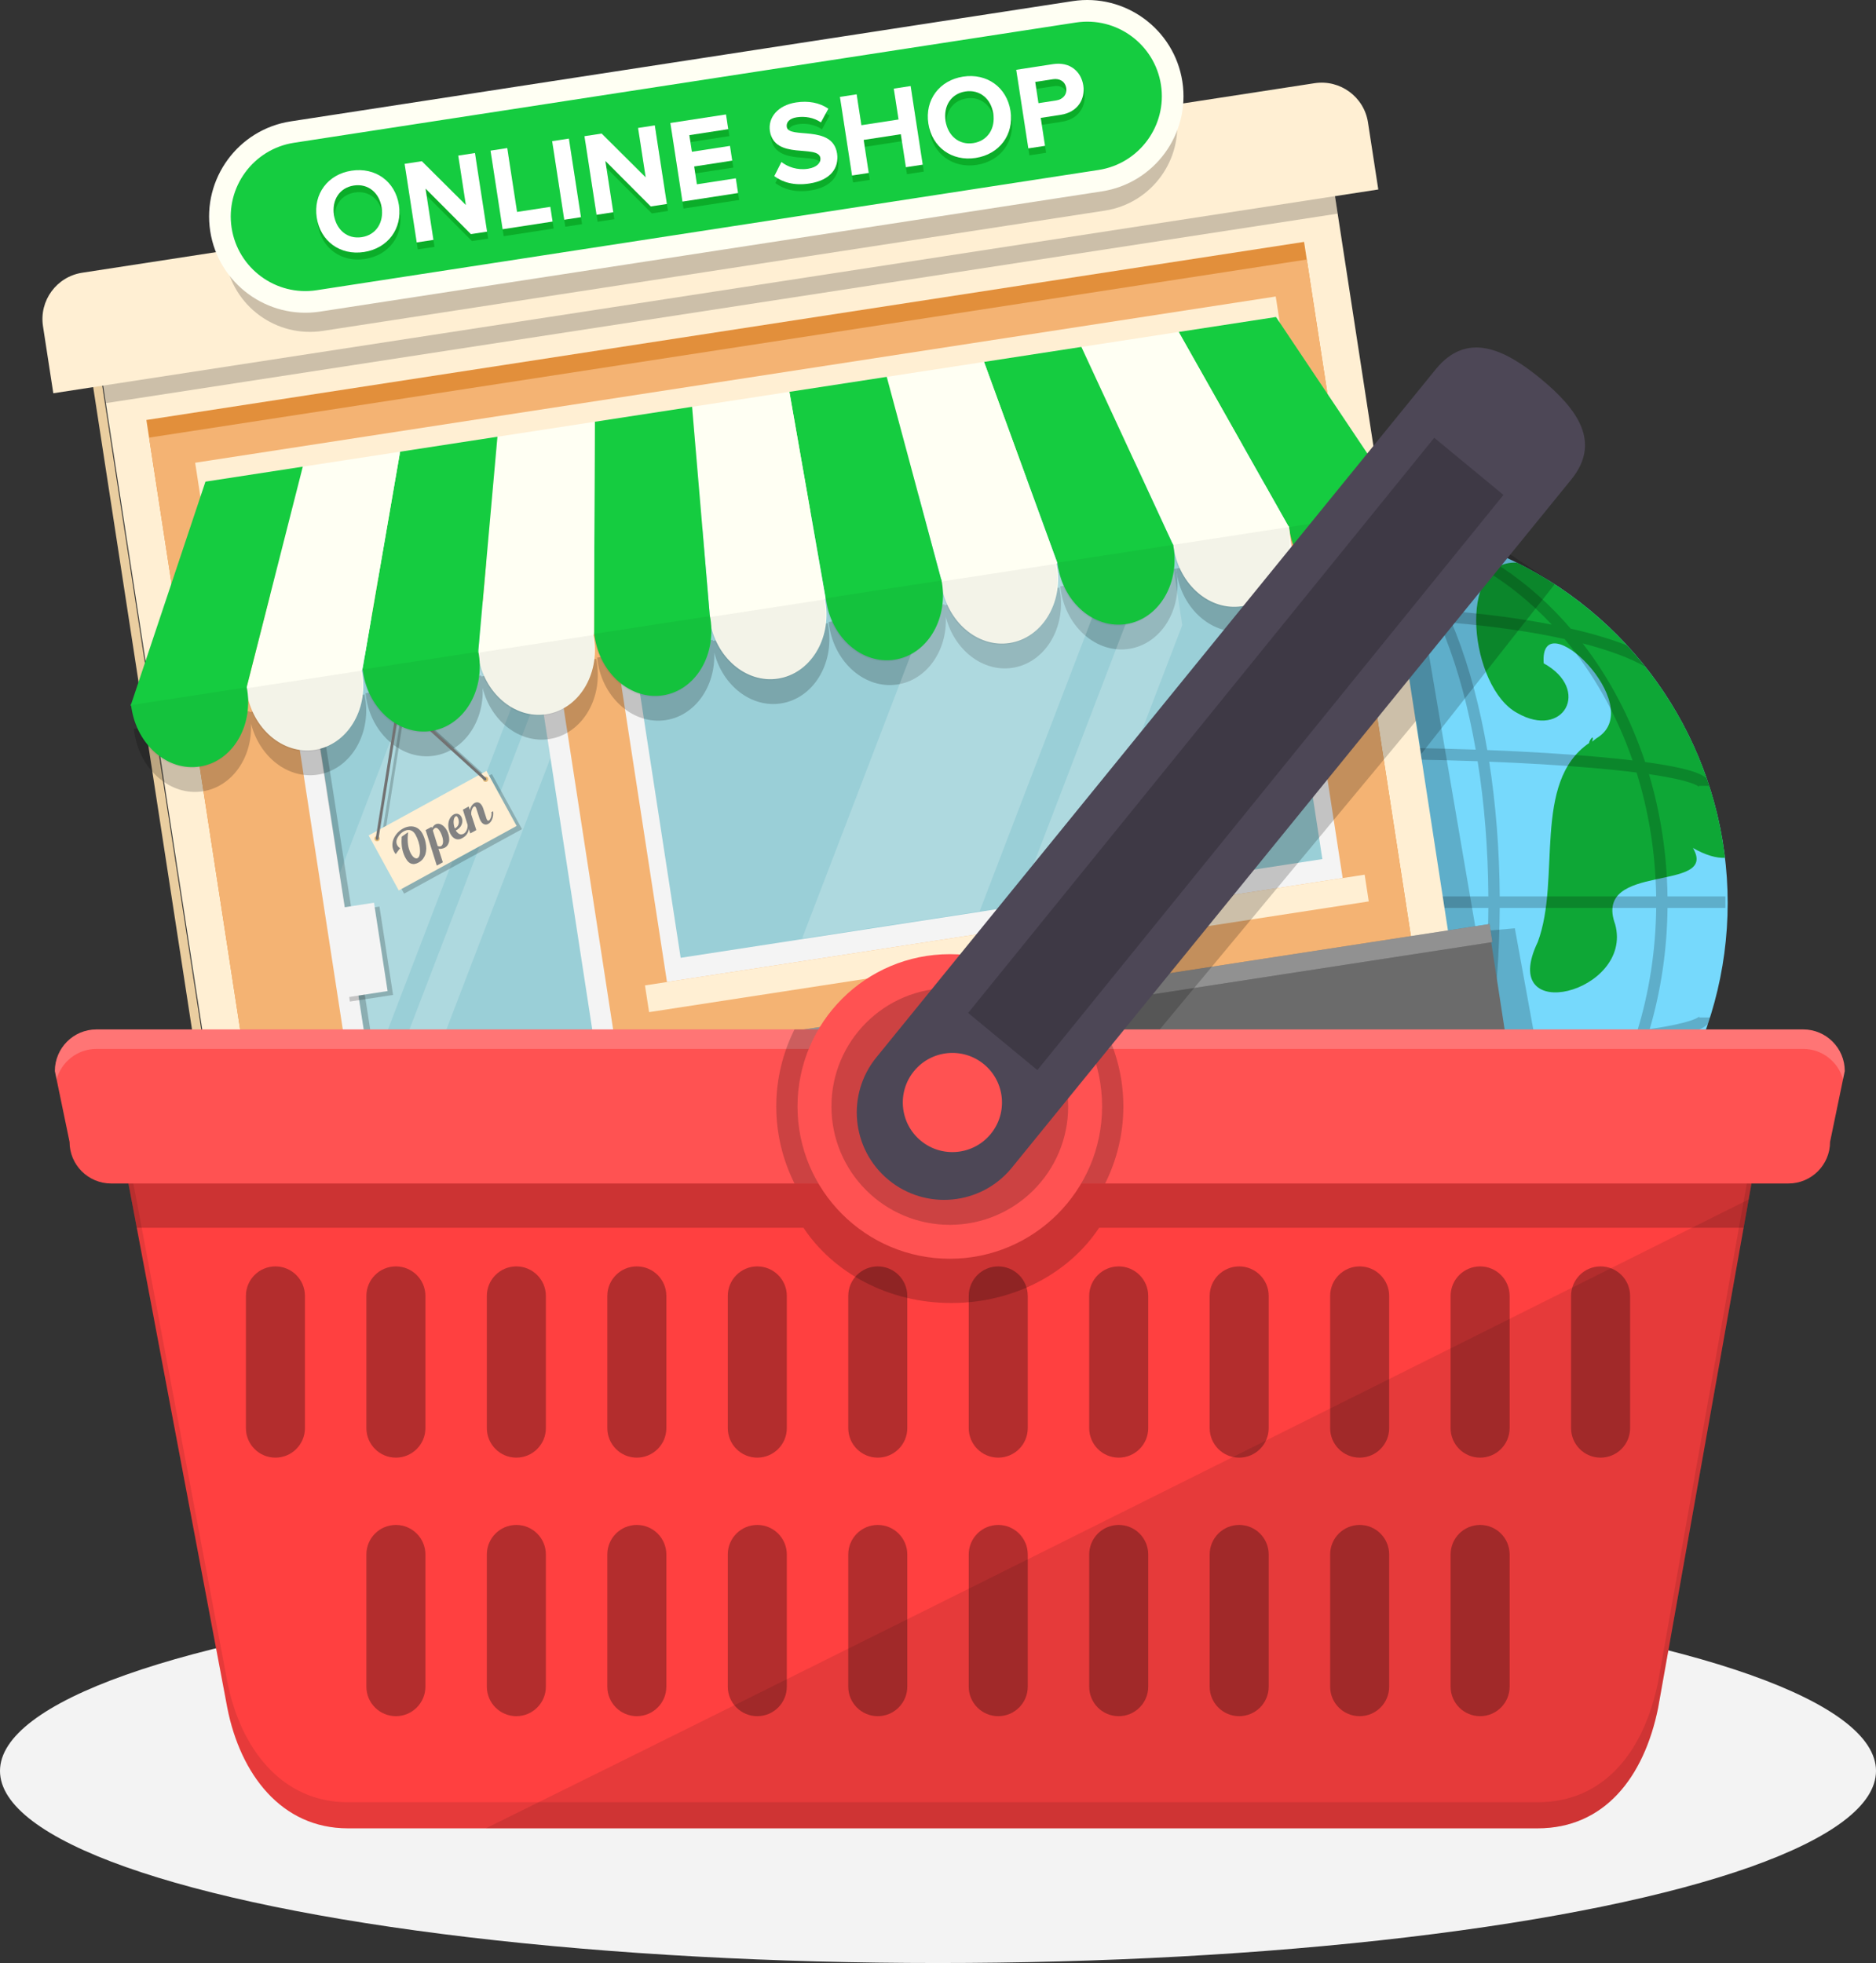 <?xml version="1.0" encoding="utf-8"?>
<!-- Generator: Adobe Illustrator 16.0.0, SVG Export Plug-In . SVG Version: 6.00 Build 0)  -->
<!DOCTYPE svg PUBLIC "-//W3C//DTD SVG 1.1//EN" "http://www.w3.org/Graphics/SVG/1.1/DTD/svg11.dtd">
<svg version="1.1" xmlns="http://www.w3.org/2000/svg" xmlns:xlink="http://www.w3.org/1999/xlink" x="0px" y="0px"
	 width="349.694px" height="365.922px" viewBox="0 0 349.694 365.922" enable-background="new 0 0 349.694 365.922"
	 xml:space="preserve">
<rect x="0" y="0" width="349.694" height="365.922" fill="#333333" stroke="none"/>
<g id="Layer_1">
</g>
<g id="Layer_2">
	<g>
		<ellipse fill="#F3F3F3" cx="174.847" cy="330.115" rx="174.847" ry="35.808"/>
		<g>
			<circle fill="#76D9FC" cx="251.202" cy="168.316" r="70.844"/>
			<path fill="#0EA736" d="M266.659,227.719c-9.821-4.847-17.568-13.195-28.347-16.353c-9.337-6.985-27.396,0.445-29.031-14.826
				c-0.066-7.338-6.326-10.088-11.128-12.916c-4.788-10.766,15.095-17.517,16.963-5.293c6.683-1.225,7.522-13.255,15.054-15.964
				c3.55-3.984,14.854-1.645,10.02-8.232c3.394-4.169,14.762-5.519,8.09-13.4c-2.94-8.142-13.765-10.852-15.937-0.875
				c-8.994,3.713-7.846-16.999,2.001-15.537c6.926-0.5,5.215-6.356,0.788-7.736c-0.028-0.29-0.153-0.446-0.379-0.15
				c-0.792-0.189-1.631-0.372-2.565-0.204c-5.566-2.209-2.741-9.842-1.415-14.989h-2.429c-5.98,2.037-11.599,4.848-16.74,8.318
				c-9.012,11.576-17.846,25.373-21.712,36.887c-2.35,11.138-0.338,21.784,1.547,32.939c5.189,10.344,13.713,18.347,20.82,27.316
				c4.364,4.206,3.258,9.84,3.635,15.015c-0.087,0.052,0.072,0.171,0.072,0.18c0.206,3.15,1.083,6.052,4.076,8.379
				c0.807,0.806,1.659,1.806,2.538,2.855c6.676,2.953,13.889,4.91,21.454,5.666h14.334c8.878-0.892,17.27-3.422,24.872-7.288
				C279.079,227.45,271.135,225.484,266.659,227.719z"/>
			<path fill="#0EA736" d="M321.547,159.91c-2.856-24.177-17.888-44.618-38.795-55.035c-11.453-0.501-8.708,23.379,0.082,28.04
				c8.613,4.942,13.802-4.371,4.92-9.264c-0.896-11.807,19.441,7.76,10.075,13.817c-0.375,0.23-0.678,0.519-1.047,0.777
				c0.481-1.668-0.617-0.127-0.562,0.265c-10.676,7.303-5.18,25.298-9.568,37.08c-7.655,15.889,17.882,9.475,14.427-3.276
				c-4.321-11.767,19.441-5.815,14.492-14.24C317.977,159.438,319.949,159.977,321.547,159.91z"/>
			<g opacity="0.2">
				<path fill="#010000" d="M183.8,146.487c-0.012,0.047-0.03,0.09-0.045,0.138c0.657-0.037,1.239-0.083,1.239-0.138H183.8z"/>
				<path fill="#010000" d="M311.037,206.218h-0.084c0,0.054-0.014,0.107-0.017,0.16
					C310.97,206.325,311.005,206.272,311.037,206.218z"/>
				<path fill="#010000" d="M316.729,189.668c0-0.124,0.042-0.21,0.059-0.231c-0.115,0.154-1.183,1.215-9.272,2.394
					c2.071-7.094,3.232-14.684,3.319-22.586h10.788v-2.146H310.83c-0.111-7.978-1.323-15.643-3.46-22.787
					c8.179,1.184,9.253,2.254,9.363,2.406c-0.019-0.024-0.062-0.106-0.062-0.231h1.929c-0.147-0.458-0.306-0.915-0.464-1.371
					c-0.854-0.791-2.588-1.434-5.446-2.047c-1.664-0.359-3.681-0.7-6.032-1.021c-2.729-8.229-6.703-15.71-11.645-22.117
					c4.96,1.282,8.915,2.769,11.65,4.337c-1.081-1.358-2.203-2.682-3.38-3.96c-2.834-1.117-5.953-2.026-8.878-2.745
					c-0.529-0.129-1.076-0.254-1.621-0.376c-7.548-8.811-17.037-15.248-27.612-18.33c-4.518-0.904-9.186-1.385-13.969-1.385
					c-5.316,0-10.484,0.604-15.464,1.712c-10.138,3.196-19.229,9.485-26.514,17.983c-0.572,0.132-1.145,0.262-1.699,0.396
					c-2.675,0.654-5.507,1.473-8.136,2.46c-1.146,1.229-2.247,2.491-3.302,3.797c2.7-1.411,6.384-2.746,10.907-3.911
					c-4.938,6.403-8.915,13.874-11.645,22.097c-2.494,0.334-4.629,0.689-6.378,1.064c-2.042,0.439-3.509,0.893-4.495,1.406
					c-0.196,0.558-0.384,1.118-0.565,1.68c2.002-0.465,5.545-1.156,10.725-1.888c-2.145,7.153-3.36,14.834-3.475,22.832h-10.777
					c-0.006,0.406-0.029,0.81-0.029,1.217c0,0.313,0.018,0.617,0.023,0.929h10.78c0.085,7.916,1.253,15.523,3.331,22.625
					c-8.352-1.191-9.444-2.277-9.56-2.433c0.018,0.021,0.062,0.107,0.062,0.231h-1.357c0.205,0.645,0.426,1.276,0.647,1.908
					c0.982,0.555,2.513,1.041,4.692,1.511c1.713,0.37,3.791,0.719,6.221,1.046c2.527,7.774,6.163,14.894,10.67,21.083
					c-5.017-1.365-8.926-2.943-11.49-4.595c1.057,1.42,2.18,2.788,3.338,4.119c3.062,1.287,6.535,2.315,9.771,3.111
					c0.159,0.038,0.327,0.076,0.487,0.113c7.456,9.218,16.962,16.055,27.628,19.448c5.024,1.129,10.238,1.745,15.603,1.745
					c4.758,0,9.407-0.477,13.902-1.375c11.2-3.247,21.19-10.252,28.946-19.857c0.104-0.024,0.208-0.05,0.314-0.074
					c3.552-0.871,7.385-2.025,10.651-3.494c1.24-1.448,2.425-2.947,3.549-4.495c-2.447,1.905-6.708,3.741-12.405,5.308
					c4.499-6.188,8.126-13.309,10.652-21.076c2.303-0.318,4.288-0.654,5.931-1.007c3.053-0.656,4.826-1.344,5.609-2.216
					c0.135-0.398,0.28-0.798,0.407-1.203H316.729z M242.914,99.648c-3.872,2.786-7.446,7.591-10.525,14.202
					c-7.104,0.552-13.743,1.419-19.65,2.572C221.026,107.597,231.433,101.585,242.914,99.648z M210.353,119.107
					c6.184-1.362,13.331-2.381,21.045-3.023c-0.283,0.663-0.56,1.339-0.831,2.037c-2.482,6.357-4.436,13.705-5.805,21.686
					c-7.871,0.302-15.103,0.742-21.325,1.312c-2.068,0.185-3.986,0.383-5.75,0.592C200.644,133.188,204.979,125.519,210.353,119.107
					z M196.943,143.961c2.279-0.282,4.985-0.568,8.209-0.842c5.711-0.487,12.229-0.87,19.255-1.147
					c-1.237,7.906-1.905,16.389-1.965,25.127h-29.164C193.396,158.975,194.682,151.182,196.943,143.961z M193.276,169.245h29.164
					c0.045,8.667,0.692,17.081,1.894,24.939c-6.996-0.278-13.488-0.661-19.173-1.145c-3.299-0.285-6.057-0.574-8.371-0.862
					C194.6,185.008,193.363,177.291,193.276,169.245z M197.521,194.426c1.816,0.215,3.79,0.422,5.921,0.614
					c6.204,0.565,13.405,1.005,21.24,1.305c1.372,8.17,3.354,15.68,5.885,22.165c0.102,0.266,0.21,0.522,0.317,0.781
					c-8.028-0.681-15.413-1.784-21.731-3.254C204.231,209.818,200.261,202.497,197.521,194.426z M211.396,218.727
					c6.078,1.257,12.994,2.201,20.423,2.795c3.202,7.262,6.983,12.5,11.095,15.462C230.803,234.939,219.886,228.362,211.396,218.727
					z M249.94,237.609c-5.749-0.609-11.229-6.172-15.72-15.907c5.061,0.349,10.333,0.537,15.72,0.561V237.609z M249.94,220.116
					c-5.734-0.025-11.342-0.236-16.69-0.632c-0.244-0.574-0.483-1.163-0.718-1.765c-2.435-6.233-4.349-13.447-5.693-21.295
					c7.287,0.257,15.079,0.396,23.102,0.404V220.116z M249.94,194.677c-8.128-0.008-16.056-0.15-23.456-0.415
					c-1.223-7.86-1.885-16.31-1.927-25.018h25.383V194.677z M249.94,167.099h-25.383c0.056-8.783,0.742-17.298,2.001-25.205
					c7.383-0.264,15.281-0.405,23.382-0.416V167.099z M249.94,139.33c-7.992,0.011-15.756,0.146-23.019,0.396
					c1.336-7.661,3.225-14.704,5.61-20.812c0.409-1.046,0.827-2.049,1.253-3.018c5.188-0.372,10.61-0.572,16.155-0.594V139.33z
					 M249.94,113.155c-5.176,0.02-10.245,0.197-15.124,0.521c4.377-8.963,9.624-14.072,15.124-14.652V113.155z M308.714,167.099
					h-29.161c-0.058-8.735-0.731-17.213-1.962-25.115c6.898,0.276,13.306,0.657,18.922,1.136c3.386,0.289,6.203,0.588,8.554,0.886
					C307.318,151.211,308.6,158.99,308.714,167.099z M304.323,141.75c-1.862-0.224-3.891-0.437-6.091-0.632
					c-6.141-0.562-13.257-0.997-20.997-1.299c-1.369-7.987-3.323-15.34-5.806-21.699c-0.272-0.693-0.551-1.368-0.831-2.035
					c7.724,0.646,14.877,1.669,21.053,3.039C297.033,125.541,301.368,133.217,304.323,141.75z M289.27,116.441
					c-5.908-1.162-12.554-2.035-19.664-2.589c-3.074-6.612-6.651-11.418-10.525-14.204
					C270.571,101.587,280.98,107.607,289.27,116.441z M252.055,99.024c5.501,0.58,10.751,5.691,15.124,14.656
					c-4.882-0.325-9.949-0.505-15.124-0.525V99.024z M252.055,115.301c5.547,0.024,10.966,0.224,16.153,0.6
					c0.432,0.967,0.847,1.969,1.256,3.012c2.387,6.11,4.273,13.161,5.614,20.826c-7.263-0.255-15.027-0.396-23.023-0.409V115.301z
					 M252.055,141.478c8.104,0.015,16.008,0.159,23.384,0.422c1.259,7.907,1.941,16.419,1.999,25.199h-25.383V141.478z
					 M252.055,169.245h25.385c-0.043,8.706-0.703,17.151-1.929,25.009c-7.395,0.268-15.326,0.411-23.456,0.424V169.245z
					 M252.055,196.826c8.023-0.01,15.815-0.151,23.103-0.407c-1.347,7.849-3.261,15.062-5.693,21.301
					c-0.238,0.599-0.471,1.18-0.712,1.752c-5.352,0.402-10.958,0.616-16.697,0.642V196.826z M252.055,222.262
					c5.387-0.026,10.66-0.221,15.721-0.569c-4.489,9.742-9.97,15.305-15.721,15.916V222.262z M259.08,236.984
					c4.114-2.963,7.896-8.207,11.104-15.472c7.438-0.604,14.368-1.554,20.447-2.824C282.136,228.342,271.206,234.938,259.08,236.984
					z M292.87,215.996c-6.314,1.482-13.707,2.596-21.754,3.286c0.104-0.259,0.207-0.51,0.313-0.771
					c2.53-6.487,4.514-14.002,5.886-22.173c7.73-0.304,14.834-0.738,20.964-1.297c2.246-0.203,4.314-0.421,6.204-0.647
					C301.752,202.459,297.786,209.771,292.87,215.996z M305.213,192.141c-2.369,0.3-5.222,0.603-8.655,0.898
					c-5.613,0.474-12.005,0.856-18.892,1.13c1.196-7.85,1.844-16.264,1.887-24.925h29.166
					C308.631,177.279,307.397,184.986,305.213,192.141z"/>
			</g>
		</g>
		<path opacity="0.2" d="M249.94,105.994c0,0,12.896-7.908,12.722-6.911c-0.174,1,12.504,74.594,12.504,74.594l7.208-0.638
			l4.097,22.488l-14.637,15.266c0,0-22.127-8.97-22.388-9.598C249.185,200.567,249.94,105.994,249.94,105.994z"/>
		
			<rect x="29.148" y="50.912" transform="matrix(0.988 -0.152 0.152 0.988 -17.683 23.576)" fill="#FFEFD3" width="232.404" height="153.047"/>
		
			<rect x="28.649" y="68.729" transform="matrix(0.988 -0.152 0.152 0.988 -21.756 6.18)" fill="#EACEA0" width="1.707" height="153.048"/>
		
			<rect x="18.087" y="53.505" transform="matrix(0.988 -0.152 0.152 0.988 -6.879 21.059)" opacity="0.2" fill="#010000" width="232.404" height="4.024"/>
		
			<rect x="36.902" y="60.88" transform="matrix(0.988 -0.152 0.152 0.988 -18.427 23.749)" fill="#E28F3B" width="218.42" height="143.022"/>
		
			<rect x="37.154" y="64.187" transform="matrix(0.988 -0.152 0.152 0.988 -18.674 23.806)" fill="#F4B373" width="218.42" height="139.696"/>
		
			<rect x="116.025" y="187.383" transform="matrix(0.988 -0.152 0.152 0.988 -27.822 32.445)" fill="#6B6B6B" width="164.54" height="21.623"/>
		
			<rect x="116.968" y="198.24" transform="matrix(0.988 -0.152 0.152 0.988 -30.377 20.358)" opacity="0.2" fill="#010000" width="2.251" height="21.624"/>
		
			<rect x="35.794" y="208.427" transform="matrix(0.988 -0.152 0.152 0.988 -32.727 10.432)" fill="#A8A8A8" width="32.131" height="21.624"/>
		
			<rect x="65.479" y="206.159" transform="matrix(0.988 -0.152 0.152 0.988 -32.177 12.631)" opacity="0.2" fill="#010000" width="2.251" height="21.624"/>
		
			<rect x="114.454" y="184.788" transform="matrix(0.988 -0.152 0.152 0.988 -26.065 32.073)" opacity="0.2" fill="#010000" width="164.539" height="3.423"/>
		
			<rect x="34.223" y="207.309" transform="matrix(0.988 -0.152 0.152 0.988 -31.184 10.072)" opacity="0.2" fill="#010000" width="32.133" height="3.425"/>
		
			<rect x="114.455" y="184.788" transform="matrix(0.988 -0.152 0.152 0.988 -26.064 32.073)" fill="#919191" width="164.54" height="3.423"/>
		
			<rect x="34.023" y="206.012" transform="matrix(0.988 -0.152 0.152 0.988 -30.989 10.026)" fill="#919191" width="32.133" height="3.425"/>
		
			<rect x="60.667" y="113.472" transform="matrix(0.988 -0.152 0.152 0.988 -24.678 14.969)" fill="#F4F4F4" width="49.821" height="110.868"/>
		
			<rect x="116.222" y="76.452" transform="matrix(0.988 -0.152 0.152 0.988 -16.945 28.813)" fill="#F4F4F4" width="127.478" height="97.546"/>
		
			<rect x="119.868" y="173.402" transform="matrix(0.988 -0.152 0.152 0.988 -24.561 30.587)" fill="#FFEFD3" width="135.781" height="5.043"/>
		
			<rect x="119.428" y="80.53" transform="matrix(0.988 -0.152 0.152 0.988 -16.945 28.813)" fill="#9ACFD7" width="121.067" height="89.393"/>
		
			<rect x="64.669" y="120.155" transform="matrix(0.988 -0.152 0.152 0.988 -24.824 15.003)" fill="#9ACFD7" width="42.119" height="99.465"/>
		<polygon opacity="0.2" fill="#FFFFFF" points="72.219,220.584 102.631,141.241 100.658,128.422 70.247,207.764 		"/>
		<polygon opacity="0.2" fill="#FFFFFF" points="69.1,200.31 99.513,120.969 98.983,117.532 79.513,120.526 63.326,162.762 		"/>
		
			<rect x="65.902" y="135.707" transform="matrix(0.988 -0.154 0.154 0.988 -26.87 12.396)" opacity="0.2" fill="#010000" width="1.191" height="87.513"/>
		<g opacity="0.2">
			<path d="M262.357,99.355l-21.546,3.314c0.024,0.242,0.054,0.487,0.093,0.731c1.067,6.944,6.766,11.83,12.726,10.913
				s9.927-7.288,8.858-14.231C262.45,99.836,262.406,99.594,262.357,99.355z"/>
			<path d="M219.226,105.988c0.023,0.243,0.054,0.488,0.092,0.733c1.068,6.944,6.767,11.828,12.727,10.912
				c5.961-0.917,9.928-7.288,8.86-14.232c-0.039-0.244-0.083-0.487-0.133-0.727L219.226,105.988z"/>
			<path d="M197.64,109.307c0.025,0.245,0.056,0.488,0.094,0.733c1.066,6.943,6.765,11.829,12.727,10.913
				c5.959-0.916,9.926-7.288,8.857-14.232c-0.038-0.245-0.082-0.487-0.131-0.728L197.64,109.307z"/>
			<path d="M176.05,112.822c-0.012-0.062-0.021-0.126-0.034-0.187l-21.546,3.312c0.025,0.243,0.055,0.488,0.093,0.732
				c1.068,6.943,6.766,11.829,12.728,10.912c5.49-0.844,9.285-6.32,9.014-12.605c1.571,6.18,6.89,10.352,12.438,9.499
				c5.96-0.916,9.928-7.287,8.859-14.231c-0.038-0.244-0.083-0.487-0.132-0.726L176.05,112.822z"/>
			<path d="M132.88,119.462c-0.013-0.063-0.022-0.125-0.034-0.189l-21.547,3.314c0.025,0.244,0.057,0.486,0.093,0.732
				c1.069,6.944,6.767,11.829,12.726,10.913c5.494-0.847,9.289-6.321,9.016-12.608c1.571,6.181,6.89,10.354,12.438,9.501
				c5.962-0.917,9.926-7.288,8.859-14.231c-0.038-0.245-0.082-0.487-0.131-0.727L132.88,119.462z"/>
			<path d="M89.71,126.101c-0.013-0.062-0.022-0.126-0.035-0.188l-21.546,3.314c0.024,0.242,0.055,0.486,0.094,0.73
				c1.066,6.944,6.766,11.83,12.726,10.914c5.49-0.845,9.286-6.32,9.016-12.608c1.571,6.18,6.889,10.354,12.436,9.502
				c5.962-0.919,9.928-7.289,8.859-14.233c-0.037-0.243-0.082-0.485-0.132-0.727L89.71,126.101z"/>
			<path d="M46.539,132.741c-0.013-0.063-0.021-0.125-0.034-0.189l-21.547,3.315c0.025,0.242,0.055,0.488,0.093,0.732
				c1.067,6.944,6.766,11.829,12.726,10.912c5.492-0.845,9.287-6.319,9.017-12.605c1.572,6.179,6.888,10.353,12.437,9.499
				c5.961-0.916,9.928-7.288,8.86-14.233c-0.039-0.243-0.083-0.484-0.134-0.726L46.539,132.741z"/>
		</g>
		<polygon opacity="0.2" fill="#FFFFFF" points="149.609,174.685 149.647,174.932 182.61,169.863 205.506,110.125 204.689,104.816 
			174.616,109.442 		"/>
		<polygon opacity="0.2" fill="#FFFFFF" points="201.022,167.031 220.382,116.52 217.337,96.717 189.722,168.769 		"/>
		<path opacity="0.2" d="M91.685,144.294l-0.967,0.528L75.43,130.908c-0.107-0.097-0.272-0.089-0.371,0.018
			c-0.097,0.107-0.088,0.271,0.018,0.369l15.156,13.793L71.807,155.17l3.152-19.799c0.023-0.143-0.074-0.276-0.217-0.3
			c-0.144-0.021-0.276,0.076-0.3,0.218l-3.217,20.198l-1.515,0.83l5.616,10.267l21.975-12.026L91.685,144.294z"/>
		<g>
			
				<rect x="70.008" y="149.038" transform="matrix(0.877 -0.48 0.48 0.877 -64.217 58.625)" fill="#FFEFD3" width="25.049" height="11.701"/>
			<circle fill="#E5BD7C" cx="70.283" cy="156.338" r="0.496"/>
			<circle fill="#E5BD7C" cx="90.514" cy="145.259" r="0.497"/>
			<g>
				<path fill="#828282" d="M79.08,156.151c0.121,0.315,0.209,0.629,0.271,0.988c0.069,0.334,0.099,0.69,0.104,1.04
					c-0.011,0.356-0.05,0.7-0.145,1.02c-0.103,0.324-0.261,0.619-0.462,0.896c-0.211,0.278-0.507,0.515-0.831,0.692
					c-0.231,0.127-0.444,0.213-0.662,0.248c-0.2,0.049-0.42,0.044-0.63-0.016c-0.192-0.051-0.384-0.154-0.563-0.313
					c-0.187-0.167-0.355-0.384-0.512-0.672c-0.132-0.219-0.25-0.453-0.359-0.733c-0.442-1.125-0.489-2.175-0.41-3.336l1.181-0.832
					c-0.151,1.446-0.062,2.498,0.245,3.343c0.709,2.033,2.184,2.155,1.965-0.248c-0.023-0.422-0.118-0.878-0.266-1.334
					c-0.151-0.484-0.338-0.922-0.585-1.355c-1.023-1.737-2.978-0.389-3.459,0.939c-0.209,0.621,0.062,1.322,0.62,1.627l-0.828,1.114
					c-0.76-1.011-0.742-2.076-0.321-2.988c0.937-2.034,3.909-3.237,5.258-0.943C78.825,155.534,78.965,155.808,79.08,156.151z"/>
				<path fill="#828282" d="M83.298,154.783c0.271,0.515,0.443,1.114,0.436,1.686c0.007,0.297-0.04,0.57-0.169,0.826
					c-0.119,0.294-0.341,0.551-0.65,0.719c-0.327,0.18-0.899,0.285-1.18,0.19l0.81,2.538l-1.124,0.614l-2.08-6.622l1.122-0.613
					l0.083,0.265C81.33,152.869,82.703,153.68,83.298,154.783z M80.686,154.814l0.897,2.884c0.606,0.279,0.934-0.129,0.994-0.639
					c0.038-0.309-0.019-0.735-0.156-1.154C82.147,155.061,81.362,153.514,80.686,154.814z"/>
				<path fill="#828282" d="M87.473,153.677c0.007,1.486-0.485,2.139-1.407,2.612c-1.53,0.774-2.594-1.113-2.499-2.699
					c0.091-1.27,1.018-2.035,1.68-1.901c0.586,0.104,0.925,0.704,0.942,1.306c0.003,0.856-0.53,1.471-1.229,1.819
					c0.22,0.378,0.605,0.746,1.039,0.726c0.771-0.05,1.154-0.879,1.189-1.704L87.473,153.677z M84.779,154.426
					c1.28-0.647,0.596-2.239,0.31-2.291c-0.225-0.03-0.493,0.312-0.532,0.924c-0.025,0.346,0.026,0.781,0.184,1.276
					C84.756,154.367,84.767,154.403,84.779,154.426z"/>
				<path fill="#828282" d="M91.911,151.217c0.302,2.216-1.747,3.595-2.533,1.326c-0.195-0.619-0.396-1.232-0.598-1.848
					c-0.326-1.011-1.043,0.231-0.938,1.124l0.945,2.918l-1.131,0.619l-1.374-4.421l1.089-0.597l0.209,0.662
					c0.327-1.443,1.857-2.237,2.505-0.264c0.35,1.092,0.239,0.778,0.596,1.846c0.361,1.076,1.086-0.282,0.918-1.195L91.911,151.217z
					"/>
			</g>
			<path fill="#727272" d="M70.555,156.367c-0.023,0.143-0.157,0.239-0.3,0.216l0,0c-0.142-0.022-0.239-0.157-0.218-0.299
				l3.433-21.542c0.021-0.144,0.156-0.241,0.298-0.219l0,0c0.143,0.024,0.24,0.156,0.217,0.301L70.555,156.367z"/>
			<path fill="#727272" d="M90.588,145.042c0.107,0.099,0.114,0.264,0.018,0.371l0,0c-0.098,0.105-0.262,0.114-0.369,0.017
				l-16.134-14.684c-0.105-0.098-0.114-0.262-0.018-0.368l0,0c0.099-0.107,0.263-0.114,0.37-0.019L90.588,145.042z"/>
		</g>
		
			<rect x="63.95" y="169.569" transform="matrix(0.988 -0.152 0.152 0.988 -26.267 12.415)" opacity="0.2" fill="#010000" width="8.142" height="16.67"/>
		
			<rect x="62.953" y="168.838" transform="matrix(0.988 -0.152 0.152 0.988 -26.19 12.268)" fill="#F4F4F4" width="8.141" height="16.67"/>
		
			<rect x="37.214" y="70.638" transform="matrix(0.988 -0.152 0.152 0.988 -11.126 22.126)" fill="#FFEFD3" width="203.871" height="26.391"/>
		<g>
			<g>
				<polygon fill="#15CC40" points="261.916,95.048 240.318,98.372 219.714,61.881 237.855,59.091 				"/>
			</g>
			<g>
				<polygon fill="#FFFFF3" points="240.318,98.372 218.721,101.693 201.572,64.671 219.714,61.881 				"/>
			</g>
			<g>
				<polygon fill="#15CC40" points="218.721,101.693 197.122,105.015 183.431,67.463 201.572,64.671 				"/>
			</g>
			<g>
				<polygon fill="#FFFFF3" points="197.122,105.015 175.522,108.336 165.29,70.252 183.431,67.463 				"/>
			</g>
			<g>
				<polygon fill="#15CC40" points="175.522,108.336 153.925,111.659 147.146,73.042 165.29,70.252 				"/>
			</g>
			<g>
				<polygon fill="#FFFFF3" points="153.925,111.659 132.327,114.98 129.006,75.833 147.146,73.042 				"/>
			</g>
			<g>
				<polygon fill="#15CC40" points="132.327,114.98 110.729,118.301 110.863,78.623 129.006,75.833 				"/>
			</g>
			<g>
				<polygon fill="#FFFFF3" points="110.729,118.301 89.131,121.624 92.723,81.413 110.863,78.623 				"/>
			</g>
			<g>
				<polygon fill="#15CC40" points="89.131,121.624 67.533,124.946 74.581,84.204 92.723,81.413 				"/>
			</g>
			<g>
				<polygon fill="#FFFFF3" points="67.533,124.946 45.936,128.267 56.438,86.994 74.581,84.204 				"/>
			</g>
			<g>
				<polygon fill="#15CC40" points="45.936,128.267 24.336,131.589 38.298,89.783 56.438,86.994 				"/>
			</g>
		</g>
		<g>
			<path fill="#15CC40" d="M240.266,98.046c0.025,0.244,0.055,0.488,0.092,0.733c1.067,6.943,6.768,11.829,12.726,10.913
				c5.962-0.917,9.928-7.289,8.862-14.232c-0.039-0.245-0.084-0.488-0.134-0.728L240.266,98.046z"/>
		</g>
		<g>
			<path fill="#FFFFF3" d="M218.681,101.367c0.025,0.244,0.056,0.487,0.093,0.732c1.068,6.943,6.765,11.829,12.726,10.912
				c5.962-0.915,9.926-7.288,8.858-14.231c-0.037-0.245-0.082-0.486-0.13-0.728L218.681,101.367z"/>
		</g>
		<g>
			<path fill="#15CC40" d="M197.096,104.688c0.024,0.242,0.054,0.485,0.092,0.732c1.067,6.942,6.767,11.828,12.727,10.911
				c5.961-0.917,9.928-7.289,8.859-14.232c-0.037-0.245-0.083-0.485-0.132-0.726L197.096,104.688z"/>
		</g>
		<g>
			<path fill="#FFFFF3" d="M175.378,108.22c0.024,0.243,0.056,0.486,0.092,0.731c1.067,6.944,6.766,11.829,12.727,10.913
				c5.96-0.916,9.926-7.289,8.858-14.233c-0.036-0.243-0.082-0.485-0.131-0.726L175.378,108.22z"/>
		</g>
		<g>
			<path fill="#15CC40" d="M153.925,111.327c0.026,0.243,0.055,0.485,0.094,0.732c1.067,6.943,6.766,11.829,12.726,10.911
				c5.959-0.916,9.927-7.288,8.859-14.231c-0.038-0.245-0.084-0.487-0.133-0.727L153.925,111.327z"/>
		</g>
		<g>
			<path fill="#FFFFF3" d="M132.206,114.86c0.026,0.242,0.057,0.488,0.093,0.732c1.069,6.943,6.767,11.829,12.726,10.911
				c5.963-0.916,9.929-7.289,8.86-14.231c-0.038-0.245-0.082-0.486-0.131-0.726L132.206,114.86z"/>
		</g>
		<g>
			<path fill="#15CC40" d="M110.755,117.965c0.025,0.244,0.055,0.488,0.093,0.732c1.066,6.943,6.765,11.828,12.724,10.913
				c5.963-0.917,9.93-7.288,8.861-14.231c-0.037-0.246-0.083-0.486-0.133-0.728L110.755,117.965z"/>
		</g>
		<g>
			<path fill="#FFFFF3" d="M89.036,121.499c0.025,0.245,0.056,0.487,0.094,0.732c1.067,6.943,6.765,11.83,12.725,10.913
				c5.962-0.917,9.928-7.289,8.859-14.233c-0.037-0.243-0.082-0.485-0.132-0.724L89.036,121.499z"/>
		</g>
		<g>
			<path fill="#15CC40" d="M67.585,124.604c0.024,0.245,0.053,0.488,0.092,0.734c1.068,6.941,6.766,11.827,12.727,10.911
				c5.959-0.916,9.926-7.289,8.858-14.232c-0.037-0.244-0.083-0.486-0.131-0.727L67.585,124.604z"/>
		</g>
		<g>
			<path fill="#FFFFF3" d="M45.865,128.14c0.024,0.241,0.057,0.485,0.093,0.731c1.069,6.943,6.766,11.827,12.726,10.91
				c5.963-0.917,9.928-7.287,8.861-14.231c-0.039-0.245-0.083-0.486-0.133-0.725L45.865,128.14z"/>
		</g>
		<g>
			<path fill="#15CC40" d="M24.413,131.245c0.024,0.243,0.055,0.488,0.092,0.731c1.067,6.945,6.767,11.83,12.728,10.913
				s9.927-7.289,8.859-14.231c-0.037-0.245-0.083-0.486-0.131-0.727L24.413,131.245z"/>
		</g>
		<g opacity="0.05">
			<path d="M261.679,94.946l-21.547,3.313c0.025,0.245,0.055,0.49,0.093,0.733c1.068,6.945,6.768,11.829,12.727,10.913
				c5.96-0.917,9.926-7.289,8.858-14.232C261.771,95.429,261.727,95.188,261.679,94.946z"/>
			<path d="M218.547,101.58c0.024,0.245,0.055,0.489,0.093,0.732c1.069,6.944,6.765,11.83,12.727,10.914
				c5.961-0.917,9.927-7.288,8.858-14.233c-0.038-0.243-0.083-0.485-0.132-0.727L218.547,101.58z"/>
			<path d="M196.961,104.9c0.025,0.244,0.057,0.487,0.094,0.732c1.069,6.943,6.765,11.83,12.727,10.913
				c5.96-0.917,9.928-7.289,8.858-14.233c-0.038-0.243-0.082-0.485-0.132-0.727L196.961,104.9z"/>
			<path d="M175.372,108.415c-0.014-0.063-0.023-0.127-0.034-0.188l-21.547,3.312c0.025,0.246,0.056,0.489,0.093,0.733
				c1.067,6.944,6.767,11.83,12.726,10.914c5.492-0.846,9.287-6.322,9.016-12.606c1.572,6.179,6.892,10.352,12.438,9.498
				c5.96-0.916,9.927-7.288,8.858-14.231c-0.038-0.245-0.084-0.487-0.132-0.727L175.372,108.415z"/>
			<path d="M132.2,115.053c-0.012-0.062-0.021-0.125-0.032-0.188l-21.549,3.313c0.026,0.244,0.057,0.487,0.094,0.732
				c1.068,6.944,6.767,11.829,12.726,10.914c5.493-0.846,9.289-6.322,9.017-12.61c1.571,6.181,6.889,10.356,12.437,9.503
				c5.962-0.916,9.928-7.289,8.86-14.232c-0.038-0.246-0.083-0.487-0.133-0.727L132.2,115.053z"/>
			<path d="M89.031,121.694c-0.014-0.064-0.022-0.128-0.035-0.189l-21.546,3.314c0.024,0.243,0.055,0.488,0.093,0.732
				c1.068,6.944,6.768,11.83,12.727,10.911c5.491-0.844,9.288-6.319,9.016-12.605c1.571,6.18,6.89,10.354,12.436,9.5
				c5.962-0.917,9.928-7.289,8.858-14.232c-0.035-0.244-0.082-0.485-0.131-0.726L89.031,121.694z"/>
			<path d="M45.861,128.332c-0.014-0.062-0.023-0.124-0.034-0.188l-21.547,3.313c0.023,0.244,0.055,0.489,0.091,0.732
				c1.069,6.944,6.768,11.83,12.728,10.914c5.492-0.846,9.286-6.319,9.016-12.607c1.572,6.18,6.889,10.354,12.437,9.502
				c5.961-0.918,9.928-7.291,8.859-14.233c-0.039-0.245-0.083-0.487-0.132-0.727L45.861,128.332z"/>
		</g>
		<path fill="#FFEFD3" d="M256.919,35.322l-1.921-12.5c-0.733-4.771-5.196-8.044-9.97-7.31L15.325,50.839
			c-4.771,0.734-8.044,5.196-7.311,9.969l1.923,12.499L256.919,35.322z"/>
		<path opacity="0.2" d="M219.264,21.108c1.335,8.688-4.626,16.816-13.317,18.153L60.195,61.679
			c-8.69,1.337-16.821-4.628-18.156-13.314l0,0c-1.338-8.692,4.626-16.821,13.316-18.159L201.107,7.789
			C209.796,6.454,217.928,12.414,219.264,21.108L219.264,21.108z"/>
		<path fill="#15CC40" d="M218.404,15.521c1.337,8.689-4.626,16.819-13.316,18.154L59.336,56.093
			c-8.691,1.335-16.819-4.626-18.156-13.316l0,0c-1.339-8.69,4.626-16.819,13.316-18.157L200.248,2.205
			C208.938,0.869,217.067,6.829,218.404,15.521L218.404,15.521z"/>
		<path fill="#FFFFF3" d="M205.396,35.672L59.644,58.087c-9.778,1.504-18.956-5.226-20.46-15.003
			c-1.502-9.775,5.227-18.956,15.005-20.459L199.94,0.21c9.778-1.505,18.953,5.228,20.458,15.004
			C221.902,24.991,215.172,34.168,205.396,35.672z M54.803,26.615c-7.578,1.166-12.795,8.277-11.629,15.856
			c1.165,7.576,8.277,12.791,15.855,11.626l145.753-22.416c7.577-1.164,12.793-8.276,11.628-15.854
			c-1.166-7.578-8.278-12.793-15.855-11.63L54.803,26.615z"/>
		<g>
			<path fill="#0BAD29" d="M59.244,41.87c-0.68-4.417,2.062-8.077,6.479-8.756c4.437-0.684,8.154,1.984,8.833,6.4
				s-2.064,8.076-6.502,8.758C63.639,48.95,59.923,46.285,59.244,41.87z M71.347,40.007c-0.421-2.746-2.496-4.541-5.198-4.126
				c-2.702,0.416-4.12,2.748-3.698,5.495c0.42,2.723,2.477,4.543,5.179,4.127C70.33,45.087,71.767,42.732,71.347,40.007z"/>
			<path fill="#0BAD29" d="M87.981,44.937l-8.455-8.481l1.469,9.557l-3.119,0.479l-2.255-14.652l3.209-0.494l8.203,8.161
				L85.619,30.3l3.118-0.479l2.255,14.653L87.981,44.937z"/>
			<path fill="#0BAD29" d="M93.889,44.03l-2.253-14.653l3.12-0.48l1.83,11.907l6.194-0.953l0.424,2.747L93.889,44.03z"/>
			<path fill="#0BAD29" d="M105.377,42.261l-2.253-14.651l3.119-0.48l2.253,14.652L105.377,42.261z"/>
			<path fill="#0BAD29" d="M121.502,39.782l-8.457-8.479l1.469,9.555l-3.117,0.48l-2.254-14.653l3.207-0.494l8.205,8.161
				l-1.418-9.206l3.121-0.479l2.254,14.652L121.502,39.782z"/>
			<path fill="#0BAD29" d="M127.409,38.874l-2.254-14.652l10.371-1.596l0.421,2.746l-7.249,1.115l0.476,3.098l7.097-1.09
				l0.421,2.743l-7.096,1.092l0.512,3.318l7.249-1.115l0.422,2.746L127.409,38.874z"/>
			<path fill="#0BAD29" d="M144.532,34.126l1.326-2.634c1.197,0.918,2.941,1.571,4.963,1.262c1.712-0.264,2.426-1.183,2.298-2.018
				c-0.4-2.593-8.561,0.483-9.409-5.029c-0.374-2.438,1.423-4.784,4.872-5.313c2.329-0.36,4.37,0.047,6.025,1.163l-1.383,2.551
				c-1.355-0.915-3.015-1.177-4.509-0.946c-1.341,0.205-1.996,0.912-1.859,1.793c0.357,2.327,8.531-0.526,9.372,4.944
				c0.413,2.681-1.188,4.993-5.144,5.604C148.274,35.935,146.106,35.301,144.532,34.126z"/>
			<path fill="#0BAD29" d="M169.059,32.469l-0.945-6.153l-6.922,1.065l0.946,6.151l-3.118,0.479l-2.254-14.652l3.118-0.479
				l0.887,5.755l6.921-1.065l-0.886-5.756l3.141-0.482l2.254,14.654L169.059,32.469z"/>
			<path fill="#0BAD29" d="M173.248,24.335c-0.68-4.417,2.062-8.076,6.479-8.756c4.437-0.682,8.152,1.984,8.832,6.399
				c0.679,4.416-2.063,8.077-6.502,8.761C177.644,31.417,173.928,28.75,173.248,24.335z M185.353,22.474
				c-0.422-2.746-2.499-4.541-5.2-4.126c-2.702,0.415-4.119,2.747-3.697,5.494c0.419,2.724,2.476,4.544,5.179,4.128
				C184.335,27.555,185.771,25.198,185.353,22.474z"/>
			<path fill="#0BAD29" d="M191.881,28.958l-2.255-14.652l6.856-1.057c3.184-0.488,5.251,1.396,5.646,3.967
				c0.393,2.549-1.032,4.995-4.195,5.48l-3.734,0.574L195,28.477L191.881,28.958z M198.944,17.708
				c-0.19-1.23-1.229-1.836-2.458-1.646l-3.316,0.51l0.606,3.955l3.319-0.51C198.324,19.827,199.129,18.916,198.944,17.708z"/>
		</g>
		<g>
			<path fill="#FFFFFF" d="M59.043,40.574c-0.679-4.417,2.064-8.077,6.48-8.756c4.438-0.682,8.152,1.983,8.832,6.399
				c0.681,4.416-2.063,8.077-6.501,8.76C63.439,47.655,59.723,44.988,59.043,40.574z M71.148,38.71
				c-0.421-2.746-2.497-4.54-5.199-4.124s-4.119,2.747-3.698,5.493c0.419,2.726,2.476,4.545,5.179,4.129
				C70.132,43.793,71.566,41.435,71.148,38.71z"/>
			<path fill="#FFFFFF" d="M87.783,43.641l-8.458-8.481l1.471,9.556l-3.119,0.479l-2.255-14.652l3.208-0.493l8.204,8.162
				l-1.415-9.206l3.119-0.479l2.255,14.653L87.783,43.641z"/>
			<path fill="#FFFFFF" d="M93.688,42.733L91.437,28.08l3.119-0.479l1.831,11.906l6.195-0.952l0.422,2.746L93.688,42.733z"/>
			<path fill="#FFFFFF" d="M105.177,40.966l-2.252-14.653l3.119-0.479l2.254,14.653L105.177,40.966z"/>
			<path fill="#FFFFFF" d="M121.302,38.485l-8.456-8.48l1.47,9.558l-3.119,0.479l-2.253-14.654l3.207-0.493l8.203,8.162
				l-1.415-9.206l3.119-0.479l2.255,14.653L121.302,38.485z"/>
			<path fill="#FFFFFF" d="M127.21,37.58l-2.254-14.654l10.37-1.595l0.423,2.745l-7.25,1.116l0.477,3.097l7.096-1.092l0.422,2.745
				l-7.097,1.092l0.512,3.318l7.249-1.114l0.422,2.744L127.21,37.58z"/>
			<path fill="#FFFFFF" d="M144.333,32.832l1.327-2.635c1.197,0.918,2.939,1.572,4.962,1.261c1.713-0.263,2.426-1.182,2.299-2.016
				c-0.399-2.594-8.562,0.482-9.41-5.031c-0.374-2.438,1.423-4.782,4.872-5.313c2.328-0.357,4.369,0.047,6.026,1.163l-1.384,2.553
				c-1.355-0.916-3.015-1.177-4.509-0.948c-1.341,0.208-1.996,0.914-1.86,1.794c0.357,2.328,8.531-0.526,9.373,4.943
				c0.413,2.682-1.188,4.996-5.144,5.604C148.075,34.639,145.907,34.006,144.333,32.832z"/>
			<path fill="#FFFFFF" d="M168.861,31.171l-0.948-6.151l-6.92,1.064l0.945,6.153l-3.118,0.479l-2.255-14.652l3.119-0.479
				l0.886,5.754l6.92-1.063l-0.885-5.756l3.142-0.482l2.254,14.653L168.861,31.171z"/>
			<path fill="#FFFFFF" d="M173.049,23.039c-0.679-4.415,2.062-8.074,6.479-8.754c4.438-0.682,8.153,1.982,8.833,6.399
				c0.679,4.415-2.064,8.077-6.502,8.76C177.443,30.122,173.729,27.455,173.049,23.039z M185.153,21.178
				c-0.422-2.747-2.498-4.542-5.199-4.126c-2.702,0.416-4.12,2.747-3.698,5.494c0.419,2.726,2.476,4.543,5.178,4.129
				C184.136,26.259,185.572,23.901,185.153,21.178z"/>
			<path fill="#FFFFFF" d="M191.682,27.662l-2.255-14.652l6.854-1.055c3.187-0.491,5.253,1.396,5.648,3.967
				c0.392,2.55-1.031,4.994-4.195,5.479L194,21.976l0.8,5.207L191.682,27.662z M198.745,16.413
				c-0.189-1.231-1.228-1.837-2.459-1.647l-3.315,0.509l0.606,3.958l3.317-0.513C198.125,18.53,198.931,17.62,198.745,16.413z"/>
		</g>
		<path opacity="0.2" d="M254.158,109.529c0,0,23.023-11.869,23.939-11.157c0.915,0.711,3.155,4.809,3.155,4.809l8.544,5.728
			l-24.863,31.632l-0.953-6.197l-51.434,61.933l-28.173,7.534L254.158,109.529z"/>
		<path fill="#FF4040" d="M309.082,318.359c-2.638,12.994-10.055,22.456-22.456,22.456H64.829
			c-12.401,0-20.031-10.124-22.456-22.456L22.127,210.981c0-12.401,30.301,3.522,42.702,3.522H299.83c12.4,0,27.737-12.401,27.737,0
			L309.082,318.359z"/>
		<path opacity="0.1" d="M309.082,313.496c-2.638,12.993-10.055,22.457-22.456,22.457H64.829c-12.401,0-20.031-10.124-22.456-22.457
			L22.609,208.678c-0.312,0.625-0.482,1.385-0.482,2.303l20.246,107.378c2.425,12.332,10.055,22.456,22.456,22.456h221.797
			c12.401,0,19.818-9.462,22.456-22.456l18.485-103.855c0-1.128-0.129-2.047-0.369-2.794L309.082,313.496z"/>
		<path opacity="0.2" d="M327.567,214.503c0-2.127-0.479-3.484-1.289-4.34c-3.531,0.946-7.165,1.699-10.602,1.699h-3.495
			c-4.013,1.338-8.335,2.641-12.352,2.641H64.829c-3.368,0-8.061-1.178-13.105-2.641h-0.846c-6.053,0-15.89-2.986-25.097-5.366
			c-2.274,0.501-3.654,1.848-3.654,4.484l3.37,17.884H149.77c5.555,8.384,15.803,14.029,27.557,14.029
			c11.757,0,22.005-5.646,27.558-14.029h120.127L327.567,214.503z"/>
		<path fill="#FF5252" d="M341.131,212.859c0,4.28-3.471,7.753-7.751,7.753H20.717c-4.282,0-7.752-3.473-7.752-7.753l-2.736-13.209
			c0-4.281,3.472-7.755,7.754-7.755h318.133c4.28,0,7.752,3.474,7.752,7.755L341.131,212.859z"/>
		<path opacity="0.2" fill="#FFFFFF" d="M17.982,195.527h318.133c3.554,0,6.519,2.405,7.434,5.668l0.318-1.545
			c0-4.281-3.472-7.755-7.752-7.755H17.982c-4.282,0-7.754,3.474-7.754,7.755l0.319,1.545
			C11.464,197.932,14.426,195.527,17.982,195.527z"/>
		<path opacity="0.2" d="M144.7,206.253c0,5.166,1.239,10.029,3.394,14.358h57.909c2.154-4.329,3.395-9.192,3.395-14.358
			c0-5.164-1.24-10.027-3.395-14.358h-57.909C145.939,196.226,144.7,201.089,144.7,206.253z"/>
		<circle fill="#FF5252" cx="177.048" cy="206.253" r="28.388"/>
		<path opacity="0.2" d="M199.111,206.253c0,12.185-9.878,22.066-22.062,22.066c-12.19,0-22.064-9.882-22.064-22.066
			s9.874-22.063,22.064-22.063C189.233,184.19,199.111,194.069,199.111,206.253z"/>
		<g opacity="0.3">
			<g>
				<path d="M303.858,266.215c0,3.039-2.466,5.502-5.505,5.502l0,0c-3.037,0-5.496-2.463-5.496-5.502v-24.646
					c0-3.039,2.459-5.501,5.496-5.501l0,0c3.039,0,5.505,2.462,5.505,5.501V266.215z"/>
			</g>
			<g>
				<path d="M281.401,266.215c0,3.039-2.466,5.502-5.502,5.502l0,0c-3.04,0-5.499-2.463-5.499-5.502v-24.646
					c0-3.039,2.459-5.501,5.499-5.501l0,0c3.036,0,5.502,2.462,5.502,5.501V266.215z"/>
			</g>
			<g>
				<path d="M258.945,266.215c0,3.039-2.464,5.502-5.504,5.502l0,0c-3.037,0-5.497-2.463-5.497-5.502v-24.646
					c0-3.039,2.46-5.501,5.497-5.501l0,0c3.04,0,5.504,2.462,5.504,5.501V266.215z"/>
			</g>
			<g>
				<path d="M236.49,266.215c0,3.039-2.467,5.502-5.505,5.502l0,0c-3.036,0-5.497-2.463-5.497-5.502v-24.646
					c0-3.039,2.461-5.501,5.497-5.501l0,0c3.038,0,5.505,2.462,5.505,5.501V266.215z"/>
			</g>
			<g>
				<path d="M214.033,266.215c0,3.039-2.466,5.502-5.502,5.502l0,0c-3.04,0-5.5-2.463-5.5-5.502v-24.646
					c0-3.039,2.46-5.501,5.5-5.501l0,0c3.036,0,5.502,2.462,5.502,5.501V266.215z"/>
			</g>
			<g>
				<path d="M191.577,266.215c0,3.039-2.464,5.502-5.505,5.502l0,0c-3.036,0-5.496-2.463-5.496-5.502v-24.646
					c0-3.039,2.46-5.501,5.496-5.501l0,0c3.041,0,5.505,2.462,5.505,5.501V266.215z"/>
			</g>
			<g>
				<path d="M169.122,266.215c0,3.039-2.468,5.502-5.505,5.502l0,0c-3.038,0-5.498-2.463-5.498-5.502v-24.646
					c0-3.039,2.46-5.501,5.498-5.501l0,0c3.037,0,5.505,2.462,5.505,5.501V266.215z"/>
			</g>
			<g>
				<path d="M146.665,266.215c0,3.039-2.466,5.502-5.503,5.502l0,0c-3.039,0-5.498-2.463-5.498-5.502v-24.646
					c0-3.039,2.459-5.501,5.498-5.501l0,0c3.037,0,5.503,2.462,5.503,5.501V266.215z"/>
			</g>
			<g>
				<path d="M124.209,266.215c0,3.039-2.466,5.502-5.505,5.502l0,0c-3.036,0-5.497-2.463-5.497-5.502v-24.646
					c0-3.039,2.461-5.501,5.497-5.501l0,0c3.039,0,5.505,2.462,5.505,5.501V266.215z"/>
			</g>
			<g>
				<path d="M101.751,266.215c0,3.039-2.465,5.502-5.502,5.502l0,0c-3.038,0-5.499-2.463-5.499-5.502v-24.646
					c0-3.039,2.461-5.501,5.499-5.501l0,0c3.037,0,5.502,2.462,5.502,5.501V266.215z"/>
			</g>
			<g>
				<path d="M79.297,266.215c0,3.039-2.466,5.502-5.503,5.502l0,0c-3.039,0-5.499-2.463-5.499-5.502v-24.646
					c0-3.039,2.46-5.501,5.499-5.501l0,0c3.037,0,5.503,2.462,5.503,5.501V266.215z"/>
			</g>
			<g>
				<path d="M56.84,266.215c0,3.039-2.465,5.502-5.504,5.502l0,0c-3.036,0-5.497-2.463-5.497-5.502v-24.646
					c0-3.039,2.461-5.501,5.497-5.501l0,0c3.039,0,5.504,2.462,5.504,5.501V266.215z"/>
			</g>
		</g>
		<g opacity="0.3">
			<g>
				<path d="M281.401,314.408c0,3.039-2.466,5.501-5.502,5.501l0,0c-3.04,0-5.499-2.462-5.499-5.501v-24.646
					c0-3.038,2.459-5.501,5.499-5.501l0,0c3.036,0,5.502,2.463,5.502,5.501V314.408z"/>
			</g>
			<g>
				<path d="M258.945,314.408c0,3.039-2.464,5.501-5.504,5.501l0,0c-3.037,0-5.497-2.462-5.497-5.501v-24.646
					c0-3.038,2.46-5.501,5.497-5.501l0,0c3.04,0,5.504,2.463,5.504,5.501V314.408z"/>
			</g>
			<g>
				<path d="M236.49,314.408c0,3.039-2.467,5.501-5.505,5.501l0,0c-3.036,0-5.497-2.462-5.497-5.501v-24.646
					c0-3.038,2.461-5.501,5.497-5.501l0,0c3.038,0,5.505,2.463,5.505,5.501V314.408z"/>
			</g>
			<g>
				<path d="M214.033,314.408c0,3.039-2.466,5.501-5.502,5.501l0,0c-3.04,0-5.5-2.462-5.5-5.501v-24.646
					c0-3.038,2.46-5.501,5.5-5.501l0,0c3.036,0,5.502,2.463,5.502,5.501V314.408z"/>
			</g>
			<g>
				<path d="M191.577,314.408c0,3.039-2.464,5.501-5.505,5.501l0,0c-3.036,0-5.496-2.462-5.496-5.501v-24.646
					c0-3.038,2.46-5.501,5.496-5.501l0,0c3.041,0,5.505,2.463,5.505,5.501V314.408z"/>
			</g>
			<g>
				<path d="M169.122,314.408c0,3.039-2.468,5.501-5.505,5.501l0,0c-3.038,0-5.498-2.462-5.498-5.501v-24.646
					c0-3.038,2.46-5.501,5.498-5.501l0,0c3.037,0,5.505,2.463,5.505,5.501V314.408z"/>
			</g>
			<g>
				<path d="M146.665,314.408c0,3.039-2.466,5.501-5.503,5.501l0,0c-3.039,0-5.498-2.462-5.498-5.501v-24.646
					c0-3.038,2.459-5.501,5.498-5.501l0,0c3.037,0,5.503,2.463,5.503,5.501V314.408z"/>
			</g>
			<g>
				<path d="M124.209,314.408c0,3.039-2.466,5.501-5.505,5.501l0,0c-3.036,0-5.497-2.462-5.497-5.501v-24.646
					c0-3.038,2.461-5.501,5.497-5.501l0,0c3.039,0,5.505,2.463,5.505,5.501V314.408z"/>
			</g>
			<g>
				<path d="M101.751,314.408c0,3.039-2.465,5.501-5.502,5.501l0,0c-3.038,0-5.499-2.462-5.499-5.501v-24.646
					c0-3.038,2.461-5.501,5.499-5.501l0,0c3.037,0,5.502,2.463,5.502,5.501V314.408z"/>
			</g>
			<g>
				<path d="M79.297,314.408c0,3.039-2.466,5.501-5.503,5.501l0,0c-3.039,0-5.499-2.462-5.499-5.501v-24.646
					c0-3.038,2.46-5.501,5.499-5.501l0,0c3.037,0,5.503,2.463,5.503,5.501V314.408z"/>
			</g>
		</g>
		<path opacity="0.1" d="M90.559,340.815h196.067c12.401,0,19.818-9.462,22.456-22.456l16.865-94.766
			C251.697,260.718,146.791,313.094,90.559,340.815z"/>
		<g>
			<path fill="#4D4756" d="M188.547,217.75c-5.729,6.937-15.99,7.914-22.926,2.189l0,0c-6.934-5.728-7.914-15.991-2.187-22.928
				L267.692,68.757c5.726-6.932,12.626-3.839,19.56,1.888l0,0c6.936,5.725,11.277,11.916,5.55,18.852L188.547,217.75z"/>
			<polygon opacity="0.2" points="193.368,199.473 180.468,188.822 267.35,81.607 280.246,92.258 			"/>
			<path fill="#FF5252" d="M184.658,211.402c-3.252,3.938-9.077,4.492-13.013,1.243c-3.938-3.253-4.495-9.078-1.243-13.014
				c3.252-3.938,9.077-4.492,13.016-1.24C187.351,201.641,187.909,207.465,184.658,211.402z"/>
		</g>
	</g>
</g>
</svg>
